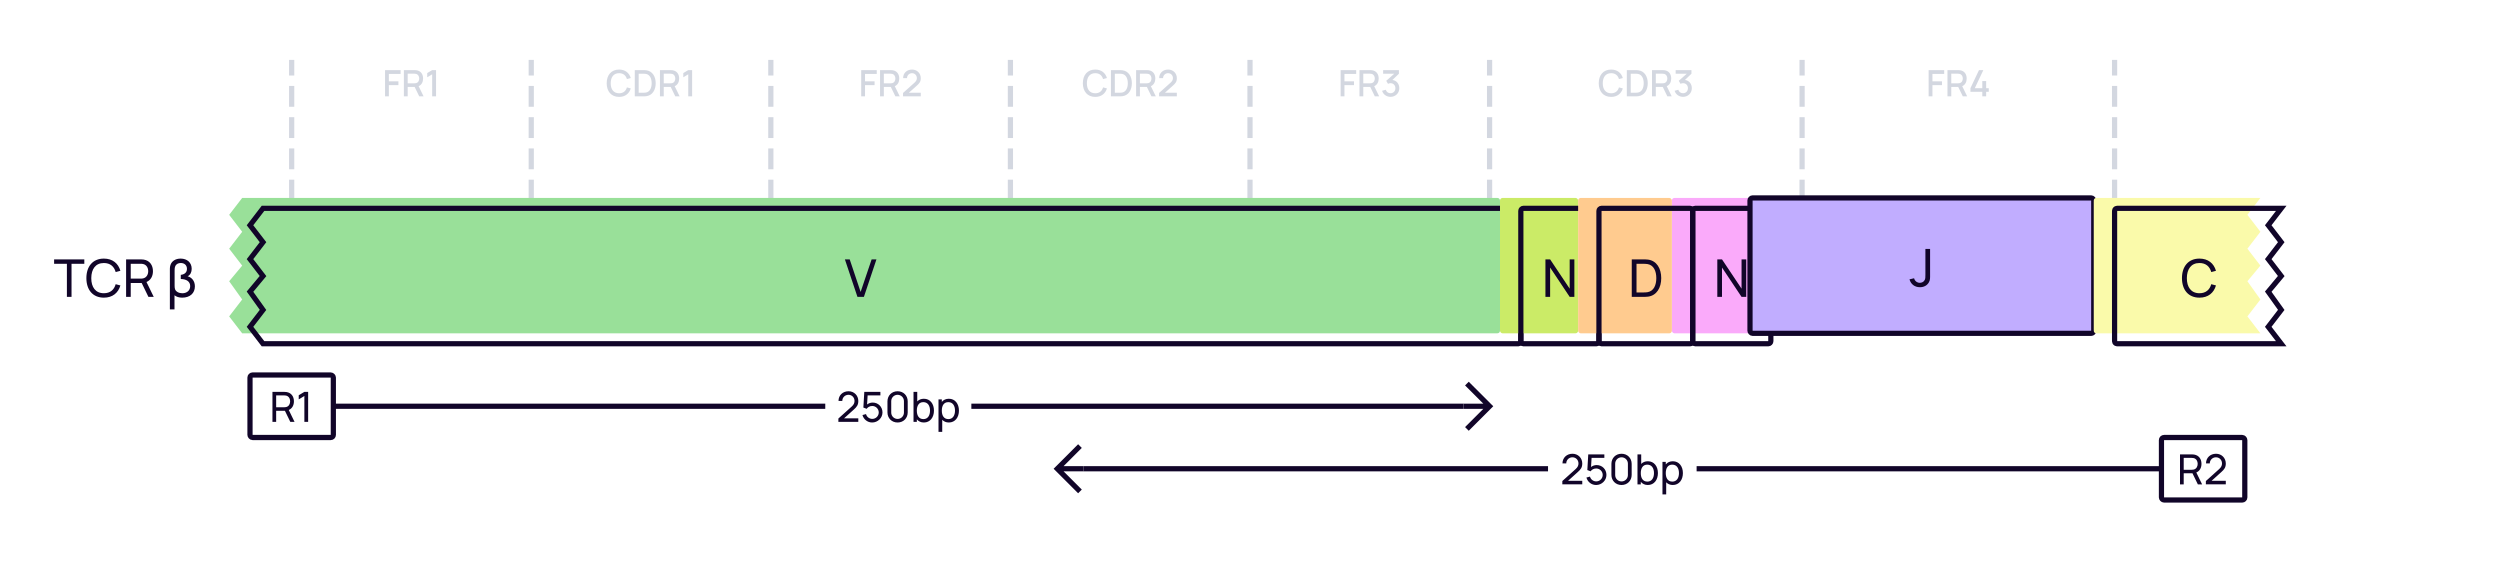 <svg width="960" height="216" viewBox="0 0 960 216" fill="none" xmlns="http://www.w3.org/2000/svg">
    <rect width="960" height="216" fill="white"/>
    <path d="M112 112V24" stroke="#D3D7E0" stroke-width="2" stroke-linecap="square" stroke-dasharray="6 6"/>
    <path d="M147.858 37H149.321V32.695H152.989V31.225H149.321V28.383H153.829V26.92H147.858V37ZM155.09 37H156.553V33.381H159.227L160.984 37H162.657L160.753 33.094C161.894 32.597 162.468 31.491 162.468 30.147C162.468 28.516 161.628 27.235 159.941 26.976C159.675 26.934 159.36 26.92 159.164 26.92H155.09V37ZM156.553 31.995V28.299H159.108C159.29 28.299 159.535 28.313 159.745 28.369C160.641 28.579 160.977 29.405 160.977 30.147C160.977 30.889 160.641 31.715 159.745 31.932C159.535 31.981 159.29 31.995 159.108 31.995H156.553ZM165.953 37H167.444V26.92H165.953L164.056 28.054V29.685L165.953 28.53V37Z" fill="#D3D7E0"/>
    <path d="M204 112V24" stroke="#D3D7E0" stroke-width="2" stroke-linecap="square" stroke-dasharray="6 6"/>
    <path d="M237.735 37.21C240.059 37.21 241.62 35.943 242.215 33.955L240.731 33.556C240.332 34.963 239.331 35.817 237.735 35.817C235.593 35.817 234.501 34.27 234.515 31.96C234.522 29.65 235.593 28.103 237.735 28.103C239.331 28.103 240.332 28.957 240.731 30.364L242.215 29.965C241.62 27.977 240.059 26.71 237.735 26.71C234.711 26.71 232.968 28.845 232.968 31.96C232.968 35.075 234.711 37.21 237.735 37.21ZM243.754 37H246.911C247.093 37 247.695 37 248.164 36.937C250.53 36.636 251.79 34.529 251.79 31.96C251.79 29.391 250.53 27.284 248.164 26.983C247.695 26.92 247.093 26.92 246.911 26.92H243.754V37ZM245.252 35.607V28.313H246.911C247.219 28.313 247.723 28.32 248.059 28.383C249.571 28.663 250.236 30.189 250.236 31.96C250.236 33.689 249.599 35.243 248.059 35.537C247.723 35.6 247.233 35.607 246.911 35.607H245.252ZM253.42 37H254.883V33.381H257.557L259.314 37H260.987L259.083 33.094C260.224 32.597 260.798 31.491 260.798 30.147C260.798 28.516 259.958 27.235 258.271 26.976C258.005 26.934 257.69 26.92 257.494 26.92H253.42V37ZM254.883 31.995V28.299H257.438C257.62 28.299 257.865 28.313 258.075 28.369C258.971 28.579 259.307 29.405 259.307 30.147C259.307 30.889 258.971 31.715 258.075 31.932C257.865 31.981 257.62 31.995 257.438 31.995H254.883ZM264.283 37H265.774V26.92H264.283L262.386 28.054V29.685L264.283 28.53V37Z" fill="#D3D7E0"/>
    <path d="M296 112V24" stroke="#D3D7E0" stroke-width="2" stroke-linecap="square" stroke-dasharray="6 6"/>
    <path d="M330.703 37H332.166V32.695H335.834V31.225H332.166V28.383H336.674V26.92H330.703V37ZM337.935 37H339.398V33.381H342.072L343.829 37H345.502L343.598 33.094C344.739 32.597 345.313 31.491 345.313 30.147C345.313 28.516 344.473 27.235 342.786 26.976C342.52 26.934 342.205 26.92 342.009 26.92H337.935V37ZM339.398 31.995V28.299H341.953C342.135 28.299 342.38 28.313 342.59 28.369C343.486 28.579 343.822 29.405 343.822 30.147C343.822 30.889 343.486 31.715 342.59 31.932C342.38 31.981 342.135 31.995 341.953 31.995H339.398ZM346.761 36.993H353.579V35.6H349.022L351.941 32.996C353.033 32.037 353.579 31.407 353.579 30.028C353.579 28.117 352.144 26.71 350.24 26.71C348.231 26.71 346.796 28.047 346.796 30H348.294C348.28 28.985 349.092 28.103 350.212 28.103C351.297 28.103 352.074 28.929 352.074 30.007C352.074 30.581 351.864 31.127 351.157 31.757L346.768 35.691L346.761 36.993Z" fill="#D3D7E0"/>
    <path d="M388 112V24" stroke="#D3D7E0" stroke-width="2" stroke-linecap="square" stroke-dasharray="6 6"/>
    <path d="M420.58 37.21C422.904 37.21 424.465 35.943 425.06 33.955L423.576 33.556C423.177 34.963 422.176 35.817 420.58 35.817C418.438 35.817 417.346 34.27 417.36 31.96C417.367 29.65 418.438 28.103 420.58 28.103C422.176 28.103 423.177 28.957 423.576 30.364L425.06 29.965C424.465 27.977 422.904 26.71 420.58 26.71C417.556 26.71 415.813 28.845 415.813 31.96C415.813 35.075 417.556 37.21 420.58 37.21ZM426.599 37H429.756C429.938 37 430.54 37 431.009 36.937C433.375 36.636 434.635 34.529 434.635 31.96C434.635 29.391 433.375 27.284 431.009 26.983C430.54 26.92 429.938 26.92 429.756 26.92H426.599V37ZM428.097 35.607V28.313H429.756C430.064 28.313 430.568 28.32 430.904 28.383C432.416 28.663 433.081 30.189 433.081 31.96C433.081 33.689 432.444 35.243 430.904 35.537C430.568 35.6 430.078 35.607 429.756 35.607H428.097ZM436.265 37H437.728V33.381H440.402L442.159 37H443.832L441.928 33.094C443.069 32.597 443.643 31.491 443.643 30.147C443.643 28.516 442.803 27.235 441.116 26.976C440.85 26.934 440.535 26.92 440.339 26.92H436.265V37ZM437.728 31.995V28.299H440.283C440.465 28.299 440.71 28.313 440.92 28.369C441.816 28.579 442.152 29.405 442.152 30.147C442.152 30.889 441.816 31.715 440.92 31.932C440.71 31.981 440.465 31.995 440.283 31.995H437.728ZM445.091 36.993H451.909V35.6H447.352L450.271 32.996C451.363 32.037 451.909 31.407 451.909 30.028C451.909 28.117 450.474 26.71 448.57 26.71C446.561 26.71 445.126 28.047 445.126 30H446.624C446.61 28.985 447.422 28.103 448.542 28.103C449.627 28.103 450.404 28.929 450.404 30.007C450.404 30.581 450.194 31.127 449.487 31.757L445.098 35.691L445.091 36.993Z" fill="#D3D7E0"/>
    <path d="M480 112V24" stroke="#D3D7E0" stroke-width="2" stroke-linecap="square" stroke-dasharray="6 6"/>
    <path d="M514.805 37H516.268V32.695H519.936V31.225H516.268V28.383H520.776V26.92H514.805V37ZM522.038 37H523.501V33.381H526.175L527.932 37H529.605L527.701 33.094C528.842 32.597 529.416 31.491 529.416 30.147C529.416 28.516 528.576 27.235 526.889 26.976C526.623 26.934 526.308 26.92 526.112 26.92H522.038V37ZM523.501 31.995V28.299H526.056C526.238 28.299 526.483 28.313 526.693 28.369C527.589 28.579 527.925 29.405 527.925 30.147C527.925 30.889 527.589 31.715 526.693 31.932C526.483 31.981 526.238 31.995 526.056 31.995H523.501ZM533.964 37.189C535.847 37.189 537.331 35.796 537.331 33.871C537.331 32.233 536.323 30.924 534.692 30.707L537.184 28.313V26.92H531.122V28.313H535.392L532.312 31.036L532.998 32.191C533.285 32.037 533.628 31.939 533.95 31.939C535.07 31.939 535.833 32.751 535.833 33.871C535.833 34.984 535.07 35.789 533.964 35.803C533.138 35.81 532.403 35.341 532.137 34.466L530.723 34.858C531.15 36.293 532.466 37.189 533.964 37.189Z" fill="#D3D7E0"/>
    <path d="M572 112V24" stroke="#D3D7E0" stroke-width="2" stroke-linecap="square" stroke-dasharray="6 6"/>
    <path d="M618.682 37.21C621.006 37.21 622.567 35.943 623.162 33.955L621.678 33.556C621.279 34.963 620.278 35.817 618.682 35.817C616.54 35.817 615.448 34.27 615.462 31.96C615.469 29.65 616.54 28.103 618.682 28.103C620.278 28.103 621.279 28.957 621.678 30.364L623.162 29.965C622.567 27.977 621.006 26.71 618.682 26.71C615.658 26.71 613.915 28.845 613.915 31.96C613.915 35.075 615.658 37.21 618.682 37.21ZM624.702 37H627.859C628.041 37 628.643 37 629.112 36.937C631.478 36.636 632.738 34.529 632.738 31.96C632.738 29.391 631.478 27.284 629.112 26.983C628.643 26.92 628.041 26.92 627.859 26.92H624.702V37ZM626.2 35.607V28.313H627.859C628.167 28.313 628.671 28.32 629.007 28.383C630.519 28.663 631.184 30.189 631.184 31.96C631.184 33.689 630.547 35.243 629.007 35.537C628.671 35.6 628.181 35.607 627.859 35.607H626.2ZM634.368 37H635.831V33.381H638.505L640.262 37H641.935L640.031 33.094C641.172 32.597 641.746 31.491 641.746 30.147C641.746 28.516 640.906 27.235 639.219 26.976C638.953 26.934 638.638 26.92 638.442 26.92H634.368V37ZM635.831 31.995V28.299H638.386C638.568 28.299 638.813 28.313 639.023 28.369C639.919 28.579 640.255 29.405 640.255 30.147C640.255 30.889 639.919 31.715 639.023 31.932C638.813 31.981 638.568 31.995 638.386 31.995H635.831ZM646.294 37.189C648.177 37.189 649.661 35.796 649.661 33.871C649.661 32.233 648.653 30.924 647.022 30.707L649.514 28.313V26.92H643.452V28.313H647.722L644.642 31.036L645.328 32.191C645.615 32.037 645.958 31.939 646.28 31.939C647.4 31.939 648.163 32.751 648.163 33.871C648.163 34.984 647.4 35.789 646.294 35.803C645.468 35.81 644.733 35.341 644.467 34.466L643.053 34.858C643.48 36.293 644.796 37.189 646.294 37.189Z" fill="#D3D7E0"/>
    <path d="M692 112V24" stroke="#D3D7E0" stroke-width="2" stroke-linecap="square" stroke-dasharray="6 6"/>
    <path d="M740.593 37H742.056V32.695H745.724V31.225H742.056V28.383H746.564V26.92H740.593V37ZM747.826 37H749.289V33.381H751.963L753.72 37H755.393L753.489 33.094C754.63 32.597 755.204 31.491 755.204 30.147C755.204 28.516 754.364 27.235 752.677 26.976C752.411 26.934 752.096 26.92 751.9 26.92H747.826V37ZM749.289 31.995V28.299H751.844C752.026 28.299 752.271 28.313 752.481 28.369C753.377 28.579 753.713 29.405 753.713 30.147C753.713 30.889 753.377 31.715 752.481 31.932C752.271 31.981 752.026 31.995 751.844 31.995H749.289ZM761.201 37H762.685V35.243H763.686V33.857H762.685V31.127H761.201V33.857H758.324L761.6 26.92H759.927L756.651 33.857V35.243H761.201V37Z" fill="#D3D7E0"/>
    <path d="M812 112V24" stroke="#D3D7E0" stroke-width="2" stroke-linecap="square" stroke-dasharray="6 6"/>
    <g filter="url(#filter0_i_5934_38100)">
        <path d="M101 80H582.4C582.96 80 583.24 80 583.454 80.109C583.642 80.205 583.795 80.358 583.891 80.546C584 80.76 584 81.04 584 81.6V130.4C584 130.96 584 131.24 583.891 131.454C583.795 131.642 583.642 131.795 583.454 131.891C583.24 132 582.96 132 582.4 132H101L96 125.5L101 119L96 112L101 106L96 99.5L101 93L96 86.5L101 80Z" fill="#99E099"/>
    </g>
    <path d="M101 80H582.4C582.96 80 583.24 80 583.454 80.109C583.642 80.205 583.795 80.358 583.891 80.546C584 80.76 584 81.04 584 81.6V130.4C584 130.96 584 131.24 583.891 131.454C583.795 131.642 583.642 131.795 583.454 131.891C583.24 132 582.96 132 582.4 132H101L96 125.5L101 119L96 112L101 106L96 99.5L101 93L96 86.5L101 80Z" stroke="#110529" stroke-width="2" stroke-linecap="round"/>
    <path d="M329.258 114H331.738L336.558 99.6H334.708L330.478 112.11L326.288 99.6H324.438L329.258 114Z" fill="#110529"/>
    <g filter="url(#filter1_i_5934_38100)">
        <rect x="584" y="80" width="30" height="52" rx="1" fill="#CBEB67"/>
    </g>
    <rect x="584" y="80" width="30" height="52" rx="1" stroke="#110529" stroke-width="2" stroke-linecap="round"/>
    <g filter="url(#filter2_i_5934_38100)">
        <rect x="650" y="80" width="30" height="52" rx="1" fill="#FAAAFA"/>
    </g>
    <rect x="650" y="80" width="30" height="52" rx="1" stroke="#110529" stroke-width="2" stroke-linecap="round"/>
    <g filter="url(#filter3_i_5934_38100)">
        <rect x="614" y="80" width="36" height="52" rx="1" fill="#FFCB8F"/>
    </g>
    <rect x="614" y="80" width="36" height="52" rx="1" stroke="#110529" stroke-width="2" stroke-linecap="round"/>
    <path d="M593.447 114H595.247V102.74L602.757 114H604.557V99.6H602.757V110.85L595.247 99.6H593.447V114Z" fill="#110529"/>
    <path d="M659.447 114H661.247V102.74L668.757 114H670.557V99.6H668.757V110.85L661.247 99.6H659.447V114Z" fill="#110529"/>
    <path d="M626.593 114H631.033C631.303 114 632.183 114 632.853 113.91C636.183 113.47 637.913 110.48 637.913 106.8C637.913 103.13 636.183 100.13 632.853 99.69C632.173 99.6 631.313 99.6 631.033 99.6H626.593V114ZM628.423 112.3V101.3H631.033C631.513 101.3 632.233 101.32 632.703 101.41C635.033 101.83 636.023 104.08 636.023 106.8C636.023 109.47 635.063 111.76 632.703 112.19C632.233 112.28 631.533 112.3 631.033 112.3H628.423Z" fill="#110529"/>
    <g filter="url(#filter4_i_5934_38100)">
        <rect x="680" y="80" width="132" height="52" rx="1" fill="#C1ADFF"/>
        <path d="M745.244 114.29C746.694 114.29 747.954 113.7 748.684 112.43C749.214 111.51 749.154 110.72 749.154 109.48V99.6H747.354V109.48C747.354 110.37 747.354 110.99 747.094 111.51C746.704 112.29 745.884 112.6 745.204 112.6C744.134 112.6 743.224 111.83 743.014 110.85L741.244 111.27C741.754 113.11 743.224 114.29 745.244 114.29Z" fill="#110529"/>
        <rect x="680" y="80" width="132" height="52" rx="1" stroke="#110529" stroke-width="2" stroke-linecap="round"/>
    </g>
    <g filter="url(#filter5_i_5934_38100)">
        <path d="M876 80H813.6C813.04 80 812.76 80 812.546 80.109C812.358 80.205 812.205 80.358 812.109 80.546C812 80.76 812 81.04 812 81.6V130.4C812 130.96 812 131.24 812.109 131.454C812.205 131.642 812.358 131.795 812.546 131.891C812.76 132 813.04 132 813.6 132H876L871 125.5L876 119L871 112L876 106L871 99.5L876 93L871 86.5L876 80Z" fill="#FAFAAA"/>
    </g>
    <path d="M876 80H813.6C813.04 80 812.76 80 812.546 80.109C812.358 80.205 812.205 80.358 812.109 80.546C812 80.76 812 81.04 812 81.6V130.4C812 130.96 812 131.24 812.109 131.454C812.205 131.642 812.358 131.795 812.546 131.891C812.76 132 813.04 132 813.6 132H876L871 125.5L876 119L871 112L876 106L871 99.5L876 93L871 86.5L876 80Z" stroke="#110529" stroke-width="2" stroke-linecap="round"/>
    <path d="M844.593 114.3C847.923 114.3 850.113 112.47 850.933 109.61L849.123 109.13C848.533 111.27 847.023 112.6 844.593 112.6C841.373 112.6 839.733 110.25 839.753 106.8C839.773 103.35 841.373 101 844.593 101C847.023 101 848.533 102.33 849.123 104.47L850.933 103.99C850.113 101.13 847.923 99.3 844.593 99.3C840.283 99.3 837.873 102.36 837.873 106.8C837.873 111.24 840.283 114.3 844.593 114.3Z" fill="#110529"/>
    <path d="M406 180L405.293 180.707L404.586 180L405.293 179.293L406 180ZM413.293 171.293L414 170.586L415.414 172L414.707 172.707L413.293 171.293ZM414.707 187.293L415.414 188L414 189.414L413.293 188.707L414.707 187.293ZM416 181L406 181L406 179L416 179L416 181ZM405.293 179.293L413.293 171.293L414.707 172.707L406.707 180.707L405.293 179.293ZM406.707 179.293L414.707 187.293L413.293 188.707L405.293 180.707L406.707 179.293Z" fill="#110529"/>
    <path d="M594.5 180H416" stroke="#110529" stroke-width="2"/>
    <rect width="57" height="20" transform="translate(594.5 170)" fill="white"/>
    <path d="M599.933 185.992H607.589V184.632H602.125L605.837 181.296C607.021 180.248 607.589 179.488 607.589 177.976C607.589 175.856 605.973 174.24 603.837 174.24C601.621 174.24 599.989 175.784 599.989 177.952H601.445C601.429 176.696 602.437 175.6 603.813 175.6C605.141 175.6 606.133 176.632 606.133 177.96C606.133 178.688 605.901 179.352 605.053 180.112L599.941 184.712L599.933 185.992ZM612.911 186.24C615.055 186.24 616.871 184.504 616.871 182.376C616.871 180.232 615.247 178.584 613.111 178.584C612.335 178.584 611.559 178.848 610.959 179.328L611.167 175.832H616.071V174.48H609.887L609.535 180.504L610.799 180.984C611.215 180.384 611.935 179.896 612.951 179.896C614.295 179.896 615.439 180.984 615.439 182.376C615.439 183.728 614.351 184.856 612.951 184.856C611.879 184.856 610.839 184.144 610.551 183.008L609.183 183.376C609.647 185.056 611.127 186.24 612.911 186.24ZM622.672 186.24C624.912 186.24 626.56 184.592 626.56 182.352V178.128C626.56 175.888 624.912 174.24 622.672 174.24C620.432 174.24 618.784 175.888 618.784 178.128V182.352C618.784 184.592 620.432 186.24 622.672 186.24ZM620.232 182.432V178.04C620.232 176.688 621.32 175.6 622.672 175.6C624.024 175.6 625.112 176.688 625.112 178.04V182.432C625.112 183.784 624.024 184.872 622.672 184.872C621.32 184.872 620.232 183.784 620.232 182.432ZM632.768 186.24C635.184 186.24 636.64 184.264 636.64 181.672C636.64 179.08 635.176 177.12 632.776 177.12C631.696 177.12 630.84 177.496 630.224 178.144V174.48H628.792V186H630.064V185.024C630.696 185.784 631.6 186.24 632.768 186.24ZM630.064 181.672C630.064 179.76 630.864 178.424 632.552 178.424C634.312 178.424 635.128 179.848 635.128 181.672C635.128 183.512 634.296 184.936 632.592 184.936C630.848 184.936 630.064 183.568 630.064 181.672ZM642.361 186.24C644.777 186.24 646.233 184.264 646.233 181.672C646.233 179.08 644.769 177.12 642.369 177.12C641.193 177.12 640.289 177.568 639.657 178.328V177.36H638.385V189.84H639.817V185.2C640.433 185.856 641.289 186.24 642.361 186.24ZM639.657 181.672C639.657 179.76 640.457 178.424 642.145 178.424C643.905 178.424 644.721 179.848 644.721 181.672C644.721 183.512 643.889 184.936 642.185 184.936C640.441 184.936 639.657 183.568 639.657 181.672Z" fill="#110529"/>
    <path d="M830 180H651.5" stroke="#110529" stroke-width="2"/>
    <path d="M837.12 186H838.544V181.744H841.912L843.976 186H845.608L843.384 181.432C844.688 180.888 845.368 179.632 845.368 178.112C845.368 176.28 844.384 174.832 842.52 174.544C842.224 174.496 841.896 174.48 841.672 174.48H837.12V186ZM838.544 180.392V175.832H841.624C841.824 175.832 842.104 175.848 842.344 175.904C843.448 176.152 843.912 177.152 843.912 178.112C843.912 179.072 843.448 180.072 842.344 180.32C842.104 180.376 841.824 180.392 841.624 180.392H838.544ZM847.05 185.992H854.706V184.632H849.242L852.954 181.296C854.138 180.248 854.706 179.488 854.706 177.976C854.706 175.856 853.09 174.24 850.954 174.24C848.738 174.24 847.106 175.784 847.106 177.952H848.562C848.546 176.696 849.554 175.6 850.93 175.6C852.258 175.6 853.25 176.632 853.25 177.96C853.25 178.688 853.018 179.352 852.17 180.112L847.058 184.712L847.05 185.992Z" fill="#110529"/>
    <rect x="830" y="168" width="32" height="24" rx="1" stroke="#110529" stroke-width="2"/>
    <path d="M104.62 162H106.044V157.744H109.412L111.476 162H113.108L110.884 157.432C112.188 156.888 112.868 155.632 112.868 154.112C112.868 152.28 111.884 150.832 110.02 150.544C109.724 150.496 109.396 150.48 109.172 150.48H104.62V162ZM106.044 156.392V151.832H109.124C109.324 151.832 109.604 151.848 109.844 151.904C110.948 152.152 111.412 153.152 111.412 154.112C111.412 155.072 110.948 156.072 109.844 156.32C109.604 156.376 109.324 156.392 109.124 156.392H106.044ZM116.878 162H118.326V150.48H116.878L114.71 151.776V153.368L116.878 152.056V162Z" fill="#110529"/>
    <rect x="96" y="144" width="32" height="24" rx="1" stroke="#110529" stroke-width="2"/>
    <path d="M317 156H128" stroke="#110529" stroke-width="2"/>
    <rect width="56" height="20" transform="translate(317 146)" fill="white"/>
    <path d="M321.933 161.992H329.589V160.632H324.125L327.837 157.296C329.021 156.248 329.589 155.488 329.589 153.976C329.589 151.856 327.973 150.24 325.837 150.24C323.621 150.24 321.989 151.784 321.989 153.952H323.445C323.429 152.696 324.437 151.6 325.813 151.6C327.141 151.6 328.133 152.632 328.133 153.96C328.133 154.688 327.901 155.352 327.053 156.112L321.941 160.712L321.933 161.992ZM334.911 162.24C337.055 162.24 338.871 160.504 338.871 158.376C338.871 156.232 337.247 154.584 335.111 154.584C334.335 154.584 333.559 154.848 332.959 155.328L333.167 151.832H338.071V150.48H331.887L331.535 156.504L332.799 156.984C333.215 156.384 333.935 155.896 334.951 155.896C336.295 155.896 337.439 156.984 337.439 158.376C337.439 159.728 336.351 160.856 334.951 160.856C333.879 160.856 332.839 160.144 332.551 159.008L331.183 159.376C331.647 161.056 333.127 162.24 334.911 162.24ZM344.672 162.24C346.912 162.24 348.56 160.592 348.56 158.352V154.128C348.56 151.888 346.912 150.24 344.672 150.24C342.432 150.24 340.784 151.888 340.784 154.128V158.352C340.784 160.592 342.432 162.24 344.672 162.24ZM342.232 158.432V154.04C342.232 152.688 343.32 151.6 344.672 151.6C346.024 151.6 347.112 152.688 347.112 154.04V158.432C347.112 159.784 346.024 160.872 344.672 160.872C343.32 160.872 342.232 159.784 342.232 158.432ZM354.768 162.24C357.184 162.24 358.64 160.264 358.64 157.672C358.64 155.08 357.176 153.12 354.776 153.12C353.696 153.12 352.84 153.496 352.224 154.144V150.48H350.792V162H352.064V161.024C352.696 161.784 353.6 162.24 354.768 162.24ZM352.064 157.672C352.064 155.76 352.864 154.424 354.552 154.424C356.312 154.424 357.128 155.848 357.128 157.672C357.128 159.512 356.296 160.936 354.592 160.936C352.848 160.936 352.064 159.568 352.064 157.672ZM364.361 162.24C366.777 162.24 368.233 160.264 368.233 157.672C368.233 155.08 366.769 153.12 364.369 153.12C363.193 153.12 362.289 153.568 361.657 154.328V153.36H360.385V165.84H361.817V161.2C362.433 161.856 363.289 162.24 364.361 162.24ZM361.657 157.672C361.657 155.76 362.457 154.424 364.145 154.424C365.905 154.424 366.721 155.848 366.721 157.672C366.721 159.512 365.889 160.936 364.185 160.936C362.441 160.936 361.657 159.568 361.657 157.672Z" fill="#110529"/>
    <path d="M562 156H373" stroke="#110529" stroke-width="2"/>
    <path d="M572 156L572.707 155.293L573.414 156L572.707 156.707L572 156ZM564.707 164.707L564 165.414L562.586 164L563.293 163.293L564.707 164.707ZM563.293 148.707L562.586 148L564 146.586L564.707 147.293L563.293 148.707ZM562 155L572 155L572 157L562 157L562 155ZM572.707 156.707L564.707 164.707L563.293 163.293L571.293 155.293L572.707 156.707ZM571.293 156.707L563.293 148.707L564.707 147.293L572.707 155.293L571.293 156.707Z" fill="#110529"/>
    <path d="M25.688 114H27.468V101.29H32.378V99.6H20.778V101.29H25.688V114ZM39.89 114.3C43.22 114.3 45.41 112.47 46.23 109.61L44.42 109.13C43.83 111.27 42.32 112.6 39.89 112.6C36.67 112.6 35.03 110.25 35.05 106.8C35.07 103.35 36.67 101 39.89 101C42.32 101 43.83 102.33 44.42 104.47L46.23 103.99C45.41 101.13 43.22 99.3 39.89 99.3C35.58 99.3 33.17 102.36 33.17 106.8C33.17 111.24 35.58 114.3 39.89 114.3ZM48.423 114H50.203V108.68H54.413L56.993 114H59.033L56.253 108.29C57.883 107.61 58.733 106.04 58.733 104.14C58.733 101.85 57.503 100.04 55.173 99.68C54.803 99.62 54.393 99.6 54.113 99.6H48.423V114ZM50.203 106.99V101.29H54.053C54.303 101.29 54.653 101.31 54.953 101.38C56.333 101.69 56.913 102.94 56.913 104.14C56.913 105.34 56.333 106.59 54.953 106.9C54.653 106.97 54.303 106.99 54.053 106.99H50.203ZM65.23 103.2V118.8H67.01V113.39C67.72 113.96 68.71 114.3 69.94 114.3C72.99 114.3 74.84 112.57 74.84 109.95C74.84 107.74 73.44 106.44 72.05 106.09C73.1 105.58 73.61 104.5 73.61 103.22C73.61 100.84 71.86 99.3 69.37 99.3C67.51 99.3 65.98 100.16 65.45 101.78C65.3 102.23 65.23 102.71 65.23 103.2ZM67.05 109.71V103.86C67.05 103.44 67.07 102.8 67.28 102.28C67.64 101.35 68.52 100.99 69.41 100.99C70.79 100.99 71.79 101.82 71.79 103.24C71.79 104.67 70.79 105.4 69.42 105.54V107.14C71.61 107.18 73.03 108.1 73.03 109.87C73.03 111.52 71.79 112.61 70.02 112.61C68.77 112.61 67.53 112.04 67.2 111.01C67.08 110.64 67.05 110.1 67.05 109.71Z" fill="#110529"/>
    <defs>
        <filter id="filter0_i_5934_38100" x="94.737" y="79" width="490.263" height="54" filterUnits="userSpaceOnUse" color-interpolation-filters="sRGB">
            <feFlood flood-opacity="0" result="BackgroundImageFix"/>
            <feBlend mode="normal" in="SourceGraphic" in2="BackgroundImageFix" result="shape"/>
            <feColorMatrix in="SourceAlpha" type="matrix" values="0 0 0 0 0 0 0 0 0 0 0 0 0 0 0 0 0 0 127 0" result="hardAlpha"/>
            <feOffset dx="-8" dy="-4"/>
            <feComposite in2="hardAlpha" operator="arithmetic" k2="-1" k3="1"/>
            <feColorMatrix type="matrix" values="0 0 0 0 0.067 0 0 0 0 0.02 0 0 0 0 0.161 0 0 0 0.16 0"/>
            <feBlend mode="normal" in2="shape" result="effect1_innerShadow_5934_38100"/>
        </filter>
        <filter id="filter1_i_5934_38100" x="583" y="79" width="32" height="54" filterUnits="userSpaceOnUse" color-interpolation-filters="sRGB">
            <feFlood flood-opacity="0" result="BackgroundImageFix"/>
            <feBlend mode="normal" in="SourceGraphic" in2="BackgroundImageFix" result="shape"/>
            <feColorMatrix in="SourceAlpha" type="matrix" values="0 0 0 0 0 0 0 0 0 0 0 0 0 0 0 0 0 0 127 0" result="hardAlpha"/>
            <feOffset dx="-8" dy="-4"/>
            <feComposite in2="hardAlpha" operator="arithmetic" k2="-1" k3="1"/>
            <feColorMatrix type="matrix" values="0 0 0 0 0.067 0 0 0 0 0.02 0 0 0 0 0.161 0 0 0 0.16 0"/>
            <feBlend mode="normal" in2="shape" result="effect1_innerShadow_5934_38100"/>
        </filter>
        <filter id="filter2_i_5934_38100" x="649" y="79" width="32" height="54" filterUnits="userSpaceOnUse" color-interpolation-filters="sRGB">
            <feFlood flood-opacity="0" result="BackgroundImageFix"/>
            <feBlend mode="normal" in="SourceGraphic" in2="BackgroundImageFix" result="shape"/>
            <feColorMatrix in="SourceAlpha" type="matrix" values="0 0 0 0 0 0 0 0 0 0 0 0 0 0 0 0 0 0 127 0" result="hardAlpha"/>
            <feOffset dx="-8" dy="-4"/>
            <feComposite in2="hardAlpha" operator="arithmetic" k2="-1" k3="1"/>
            <feColorMatrix type="matrix" values="0 0 0 0 0.067 0 0 0 0 0.02 0 0 0 0 0.161 0 0 0 0.16 0"/>
            <feBlend mode="normal" in2="shape" result="effect1_innerShadow_5934_38100"/>
        </filter>
        <filter id="filter3_i_5934_38100" x="613" y="79" width="38" height="54" filterUnits="userSpaceOnUse" color-interpolation-filters="sRGB">
            <feFlood flood-opacity="0" result="BackgroundImageFix"/>
            <feBlend mode="normal" in="SourceGraphic" in2="BackgroundImageFix" result="shape"/>
            <feColorMatrix in="SourceAlpha" type="matrix" values="0 0 0 0 0 0 0 0 0 0 0 0 0 0 0 0 0 0 127 0" result="hardAlpha"/>
            <feOffset dx="-8" dy="-4"/>
            <feComposite in2="hardAlpha" operator="arithmetic" k2="-1" k3="1"/>
            <feColorMatrix type="matrix" values="0 0 0 0 0.067 0 0 0 0 0.02 0 0 0 0 0.161 0 0 0 0.16 0"/>
            <feBlend mode="normal" in2="shape" result="effect1_innerShadow_5934_38100"/>
        </filter>
        <filter id="filter4_i_5934_38100" x="679" y="79" width="134" height="54" filterUnits="userSpaceOnUse" color-interpolation-filters="sRGB">
            <feFlood flood-opacity="0" result="BackgroundImageFix"/>
            <feBlend mode="normal" in="SourceGraphic" in2="BackgroundImageFix" result="shape"/>
            <feColorMatrix in="SourceAlpha" type="matrix" values="0 0 0 0 0 0 0 0 0 0 0 0 0 0 0 0 0 0 127 0" result="hardAlpha"/>
            <feOffset dx="-8" dy="-4"/>
            <feComposite in2="hardAlpha" operator="arithmetic" k2="-1" k3="1"/>
            <feColorMatrix type="matrix" values="0 0 0 0 0.067 0 0 0 0 0.02 0 0 0 0 0.161 0 0 0 0.16 0"/>
            <feBlend mode="normal" in2="shape" result="effect1_innerShadow_5934_38100"/>
        </filter>
        <filter id="filter5_i_5934_38100" x="811" y="79" width="67.031" height="54" filterUnits="userSpaceOnUse" color-interpolation-filters="sRGB">
            <feFlood flood-opacity="0" result="BackgroundImageFix"/>
            <feBlend mode="normal" in="SourceGraphic" in2="BackgroundImageFix" result="shape"/>
            <feColorMatrix in="SourceAlpha" type="matrix" values="0 0 0 0 0 0 0 0 0 0 0 0 0 0 0 0 0 0 127 0" result="hardAlpha"/>
            <feOffset dx="-8" dy="-4"/>
            <feComposite in2="hardAlpha" operator="arithmetic" k2="-1" k3="1"/>
            <feColorMatrix type="matrix" values="0 0 0 0 0.067 0 0 0 0 0.02 0 0 0 0 0.161 0 0 0 0.16 0"/>
            <feBlend mode="normal" in2="shape" result="effect1_innerShadow_5934_38100"/>
        </filter>
    </defs>
</svg>
